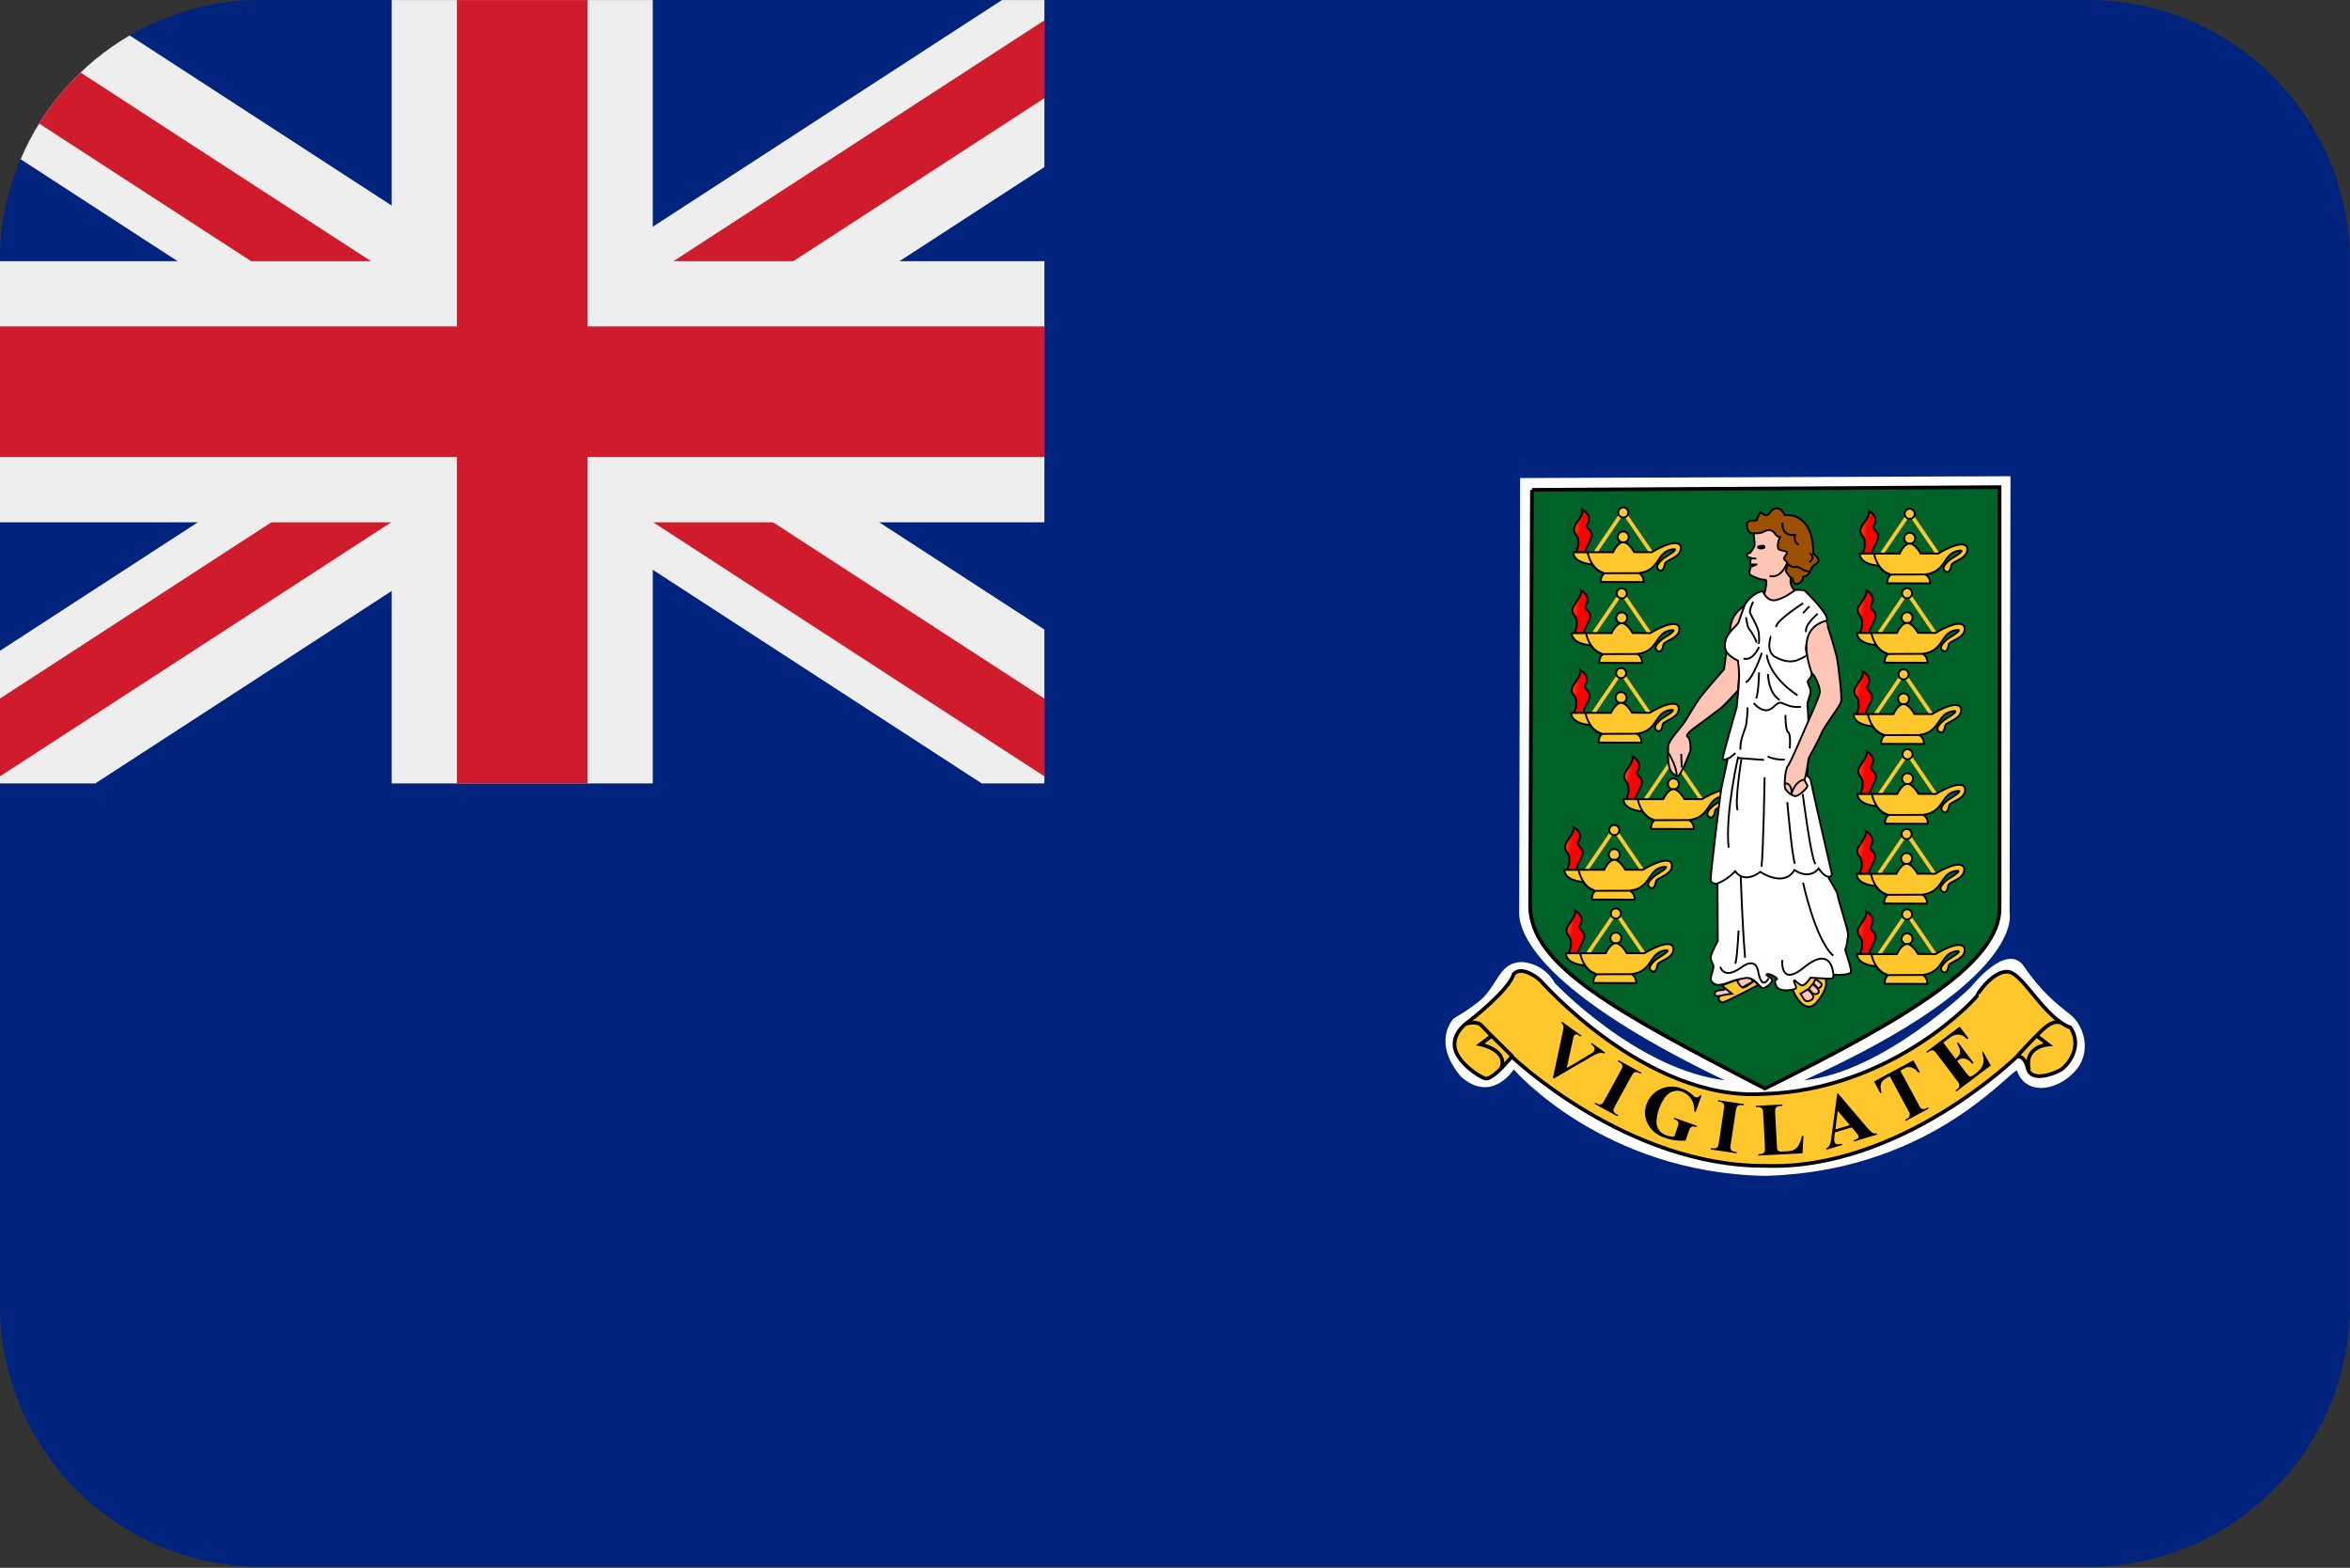 <?xml version="1.0" encoding="UTF-8"?>
<svg xmlns="http://www.w3.org/2000/svg" xmlns:xlink="http://www.w3.org/1999/xlink" viewBox="0 0 3600.1 2401.738">
  <rect x="0" y="0" width="3600.1" height="2401.738" fill="#333333" stroke="none"/>
  <defs>
    <style>
      .cls-1 {
        fill: url(#_무제_그라디언트_15-4);
      }

      .cls-1, .cls-2, .cls-3, .cls-4, .cls-5, .cls-6, .cls-7, .cls-8, .cls-9, .cls-10, .cls-11, .cls-12, .cls-13, .cls-14, .cls-15, .cls-16, .cls-17, .cls-18, .cls-19, .cls-20, .cls-21, .cls-22 {
        stroke: #000;
      }

      .cls-1, .cls-2, .cls-3, .cls-4, .cls-5, .cls-6, .cls-7, .cls-8, .cls-9, .cls-10, .cls-11, .cls-13, .cls-14, .cls-15, .cls-16, .cls-17, .cls-19, .cls-20 {
        stroke-width: 2.832px;
      }

      .cls-2 {
        fill: url(#_무제_그라디언트_15-2);
      }

      .cls-3 {
        fill: url(#_무제_그라디언트_15-5);
      }

      .cls-4 {
        fill: url(#_무제_그라디언트_15-11);
      }

      .cls-5 {
        fill: url(#_무제_그라디언트_15-10);
      }

      .cls-6 {
        fill: url(#_무제_그라디언트_15-8);
      }

      .cls-7, .cls-16, .cls-18, .cls-23, .cls-21 {
        fill: none;
      }

      .cls-7, .cls-18 {
        stroke-linejoin: round;
      }

      .cls-24, .cls-25, .cls-26, .cls-27, .cls-28, .cls-29, .cls-30 {
        stroke-width: 0px;
      }

      .cls-8, .cls-25 {
        fill: #fff;
      }

      .cls-9 {
        fill: url(#_무제_그라디언트_15-12);
      }

      .cls-10 {
        fill: url(#_무제_그라디언트_15);
      }

      .cls-11 {
        fill: url(#_무제_그라디언트_15-9);
      }

      .cls-12, .cls-13 {
        fill: #ffc72c;
      }

      .cls-12, .cls-23, .cls-21, .cls-22 {
        stroke-width: 5.661px;
      }

      .cls-26 {
        fill: #00247d;
      }

      .cls-26, .cls-29, .cls-30 {
        fill-rule: evenodd;
      }

      .cls-14 {
        fill: url(#_무제_그라디언트_15-7);
      }

      .cls-15 {
        fill: #9c5100;
      }

      .cls-27, .cls-30 {
        fill: #eee;
      }

      .cls-17 {
        fill: url(#_무제_그라디언트_15-6);
      }

      .cls-28, .cls-29 {
        fill: #cf1b2b;
      }

      .cls-18 {
        stroke-width: 5.097px;
      }

      .cls-23 {
        stroke: #ffc72c;
      }

      .cls-19 {
        fill: url(#_무제_그라디언트_15-3);
      }

      .cls-20 {
        fill: #ffc6b5;
      }

      .cls-22 {
        fill: #006129;
      }
    </style>
    <linearGradient id="_무제_그라디언트_15" data-name="무제 그라디언트 15" x1="1719.77" y1="1624.239" x2="1688.174" y2="1634.775" gradientTransform="translate(708.323 4472.896) scale(.996 -2.253)" gradientUnits="userSpaceOnUse">
      <stop offset="0" stop-color="red"/>
      <stop offset="1" stop-color="#ff0"/>
    </linearGradient>
    <linearGradient id="_무제_그라디언트_15-2" data-name="무제 그라디언트 15" x1="1718.22" y1="1587.566" x2="1686.624" y2="1598.102" gradientTransform="translate(707.551 4514.2) scale(.996 -2.253)" xlink:href="#_무제_그라디언트_15"/>
    <linearGradient id="_무제_그라디언트_15-3" data-name="무제 그라디언트 15" x1="1717.584" y1="1551.421" x2="1685.988" y2="1561.957" gradientTransform="translate(707.234 4554.909) scale(.996 -2.253)" xlink:href="#_무제_그라디언트_15"/>
    <linearGradient id="_무제_그라디언트_15-4" data-name="무제 그라디언트 15" x1="1771.223" y1="1512.278" x2="1739.627" y2="1522.814" gradientTransform="translate(733.95 4598.995) scale(.996 -2.253)" xlink:href="#_무제_그라디언트_15"/>
    <linearGradient id="_무제_그라디언트_15-5" data-name="무제 그라디언트 15" x1="1710.586" y1="1480.258" x2="1678.991" y2="1490.794" gradientTransform="translate(703.749 4635.059) scale(.996 -2.253)" xlink:href="#_무제_그라디언트_15"/>
    <linearGradient id="_무제_그라디언트_15-6" data-name="무제 그라디언트 15" x1="1712.177" y1="1442.425" x2="1680.581" y2="1452.961" gradientTransform="translate(704.541 4677.669) scale(.996 -2.253)" xlink:href="#_무제_그라디언트_15"/>
    <linearGradient id="_무제_그라디언트_15-7" data-name="무제 그라디언트 15" x1="2013.464" y1="1623.643" x2="1981.868" y2="1634.179" gradientTransform="translate(854.603 4473.568) scale(.996 -2.253)" xlink:href="#_무제_그라디언트_15"/>
    <linearGradient id="_무제_그라디언트_15-8" data-name="무제 그라디언트 15" x1="2010.765" y1="1587.643" x2="1979.169" y2="1598.179" gradientTransform="translate(853.259 4514.114) scale(.996 -2.253)" xlink:href="#_무제_그라디언트_15"/>
    <linearGradient id="_무제_그라디언트_15-9" data-name="무제 그라디언트 15" x1="2007.167" y1="1550.846" x2="1975.571" y2="1561.382" gradientTransform="translate(851.467 4555.557) scale(.996 -2.253)" xlink:href="#_무제_그라디언트_15"/>
    <linearGradient id="_무제_그라디언트_15-10" data-name="무제 그라디언트 15" x1="2011.215" y1="1514.647" x2="1979.619" y2="1525.183" gradientTransform="translate(853.483 4596.327) scale(.996 -2.253)" xlink:href="#_무제_그라디언트_15"/>
    <linearGradient id="_무제_그라디언트_15-11" data-name="무제 그라디언트 15" x1="2010.315" y1="1478.448" x2="1978.719" y2="1488.984" gradientTransform="translate(853.035 4637.097) scale(.996 -2.253)" xlink:href="#_무제_그라디언트_15"/>
    <linearGradient id="_무제_그라디언트_15-12" data-name="무제 그라디언트 15" x1="2010.765" y1="1442.05" x2="1979.169" y2="1452.586" gradientTransform="translate(853.259 4678.091) scale(.996 -2.253)" xlink:href="#_무제_그라디언트_15"/>
  </defs>
  <g id="background">
    <path id="gb" class="cls-26" d="M400,.1h2800c220,0,400,180,400,400v1600c0,220-180,400-400,400H400C180,2400.1,0,2220.1,0,2000.1V400.1C0,180.1,180,.1,400,.1Z"/>
  </g>
  <g id="country">
    <g id="vg">
      <path class="cls-25" d="M2328.78,732.304l751.203-2.79-1.395,668.979s26.481,101.739-314.976,256.44c122.646-12.543,256.44-143.55,256.44-143.55,0,0,54.357-69.684,80.838-30.66,26.478,39.021,51.564,58.533,71.076,73.863,19.512,15.33,34.842,57.144,5.577,87.804-29.265,30.66-75.261,34.842-87.804-2.79-19.512,9.759-139.371,154.704-384.66,161.67-249.471-4.179-386.055-163.062-386.055-163.062,0,0-33.45,52.962-80.835,11.151-45.99-54.354-11.148-89.196-11.148-89.196,0,0,39.021-22.299,50.172-37.632,18.12-20.904,23.694-48.78,54.354-48.78,36.237,2.79,50.172,32.055,50.172,32.055,0,0,125.433,132.402,260.622,149.127-305.208-146.349-316.359-236.94-314.964-259.239l1.395-663.399-.012.009Z"/>
      <path class="cls-22" d="M2346.897,750.421l716.361-4.182v643.89c1.395,83.622-139.371,168.639-359.574,277.347-227.172-117.072-358.182-188.148-359.574-278.739l2.79-638.313-.003-.003Z"/>
      <g id="c">
        <path class="cls-23" d="M2444.382,845.587l42.285-62.103,42.492,62.232"/>
        <path class="cls-13" d="M2495.157,822.37c.125,4.638-3.533,8.498-8.171,8.623s-8.498-3.533-8.623-8.171c-.004-.149-.004-.298,0-.446.122-4.638,3.98-8.299,8.617-8.177,4.464.117,8.056,3.707,8.177,8.171Z"/>
        <path class="cls-13" d="M2452.332,891.457l65.556.186s1.026-8.508-6.849-13.68c34.338-4.719,25.416-35.007,54.174-36.723,5.58.858-15.024,12.876-15.024,12.876,0,0-17.337,12.234-9.441,18.456,6.27,4.938,9.012-3.003,9.87-9.012.858-6.009,27.9-9.87,24.036-27.042-6.438-14.16-44.208,9.444-44.208,9.444l-26.946-.15c-1.68-3.024-9.105-15.15-16.776-15.21-9.099.333-15.51,15.36-15.51,15.36h-60.945s-2.088,15.636,28.815,18.642c6.957,9.087,12.351,11.625,18.399,13.977-4.032,3.36-5.169,7.425-5.151,12.876h0ZM2457.051,878.152l54.6-.186"/>
        <path class="cls-13" d="M2432.043,845.959s4.368,25.539,24.528,31.587"/>
        <path class="cls-10" d="M2428.683,845.623c2.016-9.744,5.712-11.424,9.744-23.856.672-12.099-9.744-10.755-6.72-18.48,5.376-8.4,2.688-16.47-7.392-22.851,2.016,11.088-13.104,21.504-13.104,30.576s7.728,7.059,6.72,20.835c.672,8.064-2.016,6.048-2.688,13.776h13.44Z"/>
        <path class="cls-13" d="M2494.485,785.071c.002,4.266-3.456,7.726-7.722,7.728-4.266.002-7.726-3.456-7.728-7.722s3.456-7.726,7.722-7.728c4.266-.002,7.726,3.456,7.728,7.722h0Z"/>
      </g>
      <g id="c-2" data-name="c">
        <path class="cls-23" d="M2442.066,969.499l42.285-62.103,42.492,62.232"/>
        <path class="cls-13" d="M2492.841,946.282c.125,4.638-3.533,8.498-8.171,8.623s-8.498-3.533-8.623-8.171c-.004-.149-.004-.298,0-.446.122-4.638,3.98-8.299,8.617-8.177,4.464.117,8.056,3.707,8.177,8.171Z"/>
        <path class="cls-13" d="M2450.016,1015.369l65.556.186s1.026-8.508-6.849-13.68c34.338-4.719,25.416-35.007,54.174-36.723,5.58.858-15.024,12.876-15.024,12.876,0,0-17.337,12.234-9.441,18.456,6.27,4.938,9.012-3.003,9.87-9.012.858-6.009,27.9-9.87,24.036-27.042-6.438-14.16-44.208,9.444-44.208,9.444l-26.946-.15c-1.68-3.024-9.105-15.15-16.776-15.21-9.099.333-15.51,15.36-15.51,15.36h-60.945s-2.088,15.636,28.815,18.642c6.957,9.087,12.351,11.625,18.399,13.977-4.032,3.36-5.169,7.425-5.151,12.876h0ZM2454.735,1002.064l54.6-.186"/>
        <path class="cls-13" d="M2429.727,969.871s4.368,25.539,24.528,31.587"/>
        <path class="cls-2" d="M2426.367,969.535c2.016-9.744,5.712-11.424,9.744-23.856.672-12.099-9.744-10.755-6.72-18.48,5.376-8.4,2.688-16.47-7.392-22.851,2.016,11.088-13.104,21.504-13.104,30.576s7.728,7.059,6.72,20.835c.672,8.064-2.016,6.048-2.688,13.776h13.44Z"/>
        <path class="cls-13" d="M2492.169,908.983c.002,4.266-3.456,7.726-7.722,7.728-4.266.002-7.726-3.456-7.728-7.722s3.456-7.726,7.722-7.728c4.266-.002,7.726,3.456,7.728,7.722h0Z"/>
      </g>
      <g id="c-3" data-name="c">
        <path class="cls-23" d="M2441.115,1091.626l42.285-62.103,42.492,62.232"/>
        <path class="cls-13" d="M2491.89,1068.409c.125,4.638-3.533,8.498-8.171,8.623s-8.498-3.533-8.623-8.171c-.004-.149-.004-.298,0-.446.122-4.638,3.98-8.299,8.617-8.177,4.464.117,8.056,3.707,8.177,8.171Z"/>
        <path class="cls-13" d="M2449.065,1137.496l65.556.186s1.026-8.508-6.849-13.68c34.338-4.719,25.416-35.007,54.174-36.723,5.58.858-15.024,12.876-15.024,12.876,0,0-17.337,12.234-9.441,18.456,6.27,4.938,9.012-3.003,9.87-9.012.858-6.009,27.9-9.87,24.036-27.042-6.438-14.16-44.208,9.444-44.208,9.444l-26.946-.15c-1.68-3.024-9.105-15.15-16.776-15.21-9.099.333-15.51,15.36-15.51,15.36h-60.945s-2.088,15.636,28.815,18.642c6.957,9.087,12.351,11.625,18.399,13.977-4.032,3.36-5.169,7.425-5.151,12.876h0ZM2453.784,1124.191l54.6-.186"/>
        <path class="cls-13" d="M2428.776,1091.998s4.368,25.539,24.528,31.587"/>
        <path class="cls-19" d="M2425.416,1091.662c2.016-9.744,5.712-11.424,9.744-23.856.672-12.099-9.744-10.755-6.72-18.48,5.376-8.4,2.688-16.47-7.392-22.851,2.016,11.088-13.104,21.504-13.104,30.576s7.728,7.059,6.72,20.835c.672,8.064-2.016,6.048-2.688,13.776h13.44Z"/>
        <path class="cls-13" d="M2491.218,1031.11c.002,4.266-3.456,7.726-7.722,7.728-4.266.002-7.726-3.456-7.728-7.722s3.456-7.726,7.722-7.728c4.266-.002,7.726,3.456,7.728,7.722h0Z"/>
      </g>
      <g id="c-4" data-name="c">
        <path class="cls-23" d="M2521.263,1223.884l42.285-62.103,42.492,62.232"/>
        <path class="cls-13" d="M2572.038,1200.667c.125,4.638-3.533,8.498-8.171,8.623s-8.498-3.533-8.623-8.171c-.004-.149-.004-.298,0-.446.122-4.638,3.98-8.299,8.617-8.177,4.464.117,8.056,3.707,8.177,8.171Z"/>
        <path class="cls-13" d="M2529.213,1269.754l65.556.186s1.026-8.508-6.849-13.68c34.338-4.719,25.416-35.007,54.174-36.723,5.58.858-15.024,12.876-15.024,12.876,0,0-17.337,12.234-9.441,18.456,6.27,4.938,9.012-3.003,9.87-9.012.858-6.009,27.9-9.87,24.036-27.042-6.438-14.16-44.208,9.444-44.208,9.444l-26.946-.15c-1.68-3.024-9.105-15.15-16.776-15.21-9.099.333-15.51,15.36-15.51,15.36h-60.945s-2.088,15.636,28.815,18.642c6.957,9.087,12.351,11.625,18.399,13.977-4.032,3.36-5.169,7.425-5.151,12.876h0ZM2533.932,1256.449l54.6-.186"/>
        <path class="cls-13" d="M2508.924,1224.256s4.368,25.539,24.528,31.587"/>
        <path class="cls-1" d="M2505.564,1223.92c2.016-9.744,5.712-11.424,9.744-23.856.672-12.099-9.744-10.755-6.72-18.48,5.376-8.4,2.688-16.47-7.392-22.851,2.016,11.088-13.104,21.504-13.104,30.576s7.728,7.059,6.72,20.835c.672,8.064-2.016,6.048-2.688,13.776h13.44Z"/>
        <path class="cls-13" d="M2571.366,1163.368c.002,4.266-3.456,7.726-7.722,7.728-4.266.002-7.726-3.456-7.728-7.722s3.456-7.726,7.722-7.728c4.266-.002,7.726,3.456,7.728,7.722h0Z"/>
      </g>
      <g id="c-5" data-name="c">
        <path class="cls-23" d="M2430.66,1332.076l42.285-62.103,42.492,62.232"/>
        <path class="cls-13" d="M2481.435,1308.859c.125,4.638-3.533,8.498-8.171,8.623s-8.498-3.533-8.623-8.171c-.004-.149-.004-.298,0-.446.122-4.638,3.98-8.299,8.617-8.177,4.464.117,8.056,3.707,8.177,8.171Z"/>
        <path class="cls-13" d="M2438.61,1377.946l65.556.186s1.026-8.508-6.849-13.68c34.338-4.719,25.416-35.007,54.174-36.723,5.58.858-15.024,12.876-15.024,12.876,0,0-17.337,12.234-9.441,18.456,6.27,4.938,9.012-3.003,9.87-9.012.858-6.009,27.9-9.87,24.036-27.042-6.438-14.16-44.208,9.444-44.208,9.444l-26.946-.15c-1.68-3.024-9.105-15.15-16.776-15.21-9.099.333-15.51,15.36-15.51,15.36h-60.945s-2.088,15.636,28.815,18.642c6.957,9.087,12.351,11.625,18.399,13.977-4.032,3.36-5.169,7.425-5.151,12.876h0ZM2443.329,1364.641l54.6-.186"/>
        <path class="cls-13" d="M2418.321,1332.448s4.368,25.539,24.528,31.587"/>
        <path class="cls-3" d="M2414.961,1332.112c2.016-9.744,5.712-11.424,9.744-23.856.672-12.099-9.744-10.755-6.72-18.48,5.376-8.4,2.688-16.47-7.392-22.851,2.016,11.088-13.104,21.504-13.104,30.576s7.728,7.059,6.72,20.835c.672,8.064-2.016,6.048-2.688,13.776h13.44Z"/>
        <path class="cls-13" d="M2480.763,1271.56c.002,4.266-3.456,7.726-7.722,7.728-4.266.002-7.726-3.456-7.728-7.722s3.456-7.726,7.722-7.728c4.266-.002,7.726,3.456,7.728,7.722h0Z"/>
      </g>
      <g id="c-6" data-name="c">
        <path class="cls-23" d="M2433.036,1459.906l42.285-62.103,42.492,62.232"/>
        <path class="cls-13" d="M2483.811,1436.689c.125,4.638-3.533,8.498-8.171,8.623s-8.498-3.533-8.623-8.171c-.004-.149-.004-.298,0-.446.122-4.638,3.98-8.299,8.617-8.177,4.464.117,8.056,3.707,8.177,8.171Z"/>
        <path class="cls-13" d="M2440.986,1505.776l65.556.186s1.026-8.508-6.849-13.68c34.338-4.719,25.416-35.007,54.174-36.723,5.58.858-15.024,12.876-15.024,12.876,0,0-17.337,12.234-9.441,18.456,6.27,4.938,9.012-3.003,9.87-9.012.858-6.009,27.9-9.87,24.036-27.042-6.438-14.16-44.208,9.444-44.208,9.444l-26.946-.15c-1.68-3.024-9.105-15.15-16.776-15.21-9.099.333-15.51,15.36-15.51,15.36h-60.945s-2.088,15.636,28.815,18.642c6.957,9.087,12.351,11.625,18.399,13.977-4.032,3.36-5.169,7.425-5.151,12.876h0ZM2445.705,1492.471l54.6-.186"/>
        <path class="cls-13" d="M2420.697,1460.278s4.368,25.539,24.528,31.587"/>
        <path class="cls-17" d="M2417.337,1459.942c2.016-9.744,5.712-11.424,9.744-23.856.672-12.099-9.744-10.755-6.72-18.48,5.376-8.4,2.688-16.47-7.392-22.851,2.016,11.088-13.104,21.504-13.104,30.576s7.728,7.059,6.72,20.835c.672,8.064-2.016,6.048-2.688,13.776h13.44Z"/>
        <path class="cls-13" d="M2483.139,1399.39c.002,4.266-3.456,7.726-7.722,7.728-4.266.002-7.726-3.456-7.728-7.722-.002-4.266,3.456-7.726,7.722-7.728,4.266-.002,7.726,3.456,7.728,7.722h0Z"/>
      </g>
      <g id="c-7" data-name="c">
        <path class="cls-23" d="M2883.222,847.603l42.285-62.103,42.492,62.232"/>
        <path class="cls-13" d="M2933.997,824.386c.125,4.638-3.533,8.498-8.171,8.623s-8.498-3.533-8.623-8.171c-.004-.149-.004-.298,0-.446.122-4.638,3.98-8.299,8.617-8.177,4.464.117,8.056,3.707,8.177,8.171Z"/>
        <path class="cls-13" d="M2891.172,893.473l65.556.186s1.026-8.508-6.849-13.68c34.338-4.719,25.416-35.007,54.174-36.723,5.58.858-15.024,12.876-15.024,12.876,0,0-17.337,12.234-9.441,18.456,6.27,4.938,9.012-3.003,9.87-9.012.858-6.009,27.9-9.87,24.036-27.042-6.438-14.16-44.208,9.444-44.208,9.444l-26.946-.15c-1.68-3.024-9.105-15.15-16.776-15.21-9.099.333-15.51,15.36-15.51,15.36h-60.945s-2.088,15.636,28.815,18.642c6.957,9.087,12.351,11.625,18.399,13.977-4.032,3.36-5.169,7.425-5.151,12.876h0ZM2895.891,880.168l54.6-.186"/>
        <path class="cls-13" d="M2870.883,847.975s4.368,25.539,24.528,31.587"/>
        <path class="cls-14" d="M2867.523,847.639c2.016-9.744,5.712-11.424,9.744-23.856.672-12.099-9.744-10.755-6.72-18.48,5.376-8.4,2.688-16.47-7.392-22.851,2.016,11.088-13.104,21.504-13.104,30.576s7.728,7.059,6.72,20.835c.672,8.064-2.016,6.048-2.688,13.776h13.44Z"/>
        <path class="cls-13" d="M2933.325,787.087c.002,4.266-3.456,7.726-7.722,7.728-4.266.002-7.726-3.456-7.728-7.722s3.456-7.726,7.722-7.728c4.266-.002,7.726,3.456,7.728,7.722h0Z"/>
      </g>
      <g id="c-8" data-name="c">
        <path class="cls-23" d="M2879.19,969.241l42.285-62.103,42.492,62.232"/>
        <path class="cls-13" d="M2929.965,946.024c.125,4.638-3.533,8.498-8.171,8.623s-8.498-3.533-8.623-8.171c-.004-.149-.004-.298,0-.446.122-4.638,3.98-8.299,8.617-8.177,4.464.117,8.056,3.707,8.177,8.171Z"/>
        <path class="cls-13" d="M2887.14,1015.111l65.556.186s1.026-8.508-6.849-13.68c34.338-4.719,25.416-35.007,54.174-36.723,5.58.858-15.024,12.876-15.024,12.876,0,0-17.337,12.234-9.441,18.456,6.27,4.938,9.012-3.003,9.87-9.012.858-6.009,27.9-9.87,24.036-27.042-6.438-14.16-44.208,9.444-44.208,9.444l-26.946-.15c-1.68-3.024-9.105-15.15-16.776-15.21-9.099.333-15.51,15.36-15.51,15.36h-60.945s-2.088,15.636,28.815,18.642c6.957,9.087,12.351,11.625,18.399,13.977-4.032,3.36-5.169,7.425-5.151,12.876h0ZM2891.859,1001.806l54.6-.186"/>
        <path class="cls-13" d="M2866.851,969.613s4.368,25.539,24.528,31.587"/>
        <path class="cls-6" d="M2863.491,969.277c2.016-9.744,5.712-11.424,9.744-23.856.672-12.099-9.744-10.755-6.72-18.48,5.376-8.4,2.688-16.47-7.392-22.851,2.016,11.088-13.104,21.504-13.104,30.576s7.728,7.059,6.72,20.835c.672,8.064-2.016,6.048-2.688,13.776h13.44Z"/>
        <path class="cls-13" d="M2929.293,908.725c.002,4.266-3.456,7.726-7.722,7.728-4.266.002-7.726-3.456-7.728-7.722-.002-4.266,3.456-7.726,7.722-7.728,4.266-.002,7.726,3.456,7.728,7.722h0Z"/>
      </g>
      <g id="c-9" data-name="c">
        <path class="cls-23" d="M2873.814,1093.57l42.285-62.103,42.492,62.232"/>
        <path class="cls-13" d="M2924.589,1070.353c.125,4.638-3.533,8.498-8.171,8.623s-8.498-3.533-8.623-8.171c-.004-.149-.004-.298,0-.446.122-4.638,3.98-8.299,8.617-8.177,4.464.117,8.056,3.707,8.177,8.171Z"/>
        <path class="cls-13" d="M2881.764,1139.44l65.556.186s1.026-8.508-6.849-13.68c34.338-4.719,25.416-35.007,54.174-36.723,5.58.858-15.024,12.876-15.024,12.876,0,0-17.337,12.234-9.441,18.456,6.27,4.938,9.012-3.003,9.87-9.012.858-6.009,27.9-9.87,24.036-27.042-6.438-14.16-44.208,9.444-44.208,9.444l-26.946-.15c-1.68-3.024-9.105-15.15-16.776-15.21-9.099.333-15.51,15.36-15.51,15.36h-60.945s-2.088,15.636,28.815,18.642c6.957,9.087,12.351,11.625,18.399,13.977-4.032,3.36-5.169,7.425-5.151,12.876h0ZM2886.483,1126.135l54.6-.186"/>
        <path class="cls-13" d="M2861.475,1093.942s4.368,25.539,24.528,31.587"/>
        <path class="cls-11" d="M2858.115,1093.606c2.016-9.744,5.712-11.424,9.744-23.856.672-12.099-9.744-10.755-6.72-18.48,5.376-8.4,2.688-16.47-7.392-22.851,2.016,11.088-13.104,21.504-13.104,30.576s7.728,7.059,6.72,20.835c.672,8.064-2.016,6.048-2.688,13.776h13.44Z"/>
        <path class="cls-13" d="M2923.917,1033.054c.002,4.266-3.456,7.726-7.722,7.728-4.266.002-7.726-3.456-7.728-7.722s3.456-7.726,7.722-7.728c4.266-.002,7.726,3.456,7.728,7.722h0Z"/>
      </g>
      <g id="c-10" data-name="c">
        <path class="cls-23" d="M2879.862,1215.88l42.285-62.103,42.492,62.232"/>
        <path class="cls-13" d="M2930.637,1192.663c.125,4.638-3.533,8.498-8.171,8.623s-8.498-3.533-8.623-8.171c-.004-.149-.004-.298,0-.446.122-4.638,3.98-8.299,8.617-8.177,4.464.117,8.056,3.707,8.177,8.171Z"/>
        <path class="cls-13" d="M2887.812,1261.75l65.556.186s1.026-8.508-6.849-13.68c34.338-4.719,25.416-35.007,54.174-36.723,5.58.858-15.024,12.876-15.024,12.876,0,0-17.337,12.234-9.441,18.456,6.27,4.938,9.012-3.003,9.87-9.012.858-6.009,27.9-9.87,24.036-27.042-6.438-14.16-44.208,9.444-44.208,9.444l-26.946-.15c-1.68-3.024-9.105-15.15-16.776-15.21-9.099.333-15.51,15.36-15.51,15.36h-60.945s-2.088,15.636,28.815,18.642c6.957,9.087,12.351,11.625,18.399,13.977-4.032,3.36-5.169,7.425-5.151,12.876h0ZM2892.531,1248.445l54.6-.186"/>
        <path class="cls-13" d="M2867.523,1216.252s4.368,25.539,24.528,31.587"/>
        <path class="cls-5" d="M2864.163,1215.916c2.016-9.744,5.712-11.424,9.744-23.856.672-12.099-9.744-10.755-6.72-18.48,5.376-8.4,2.688-16.47-7.392-22.851,2.016,11.088-13.104,21.504-13.104,30.576s7.728,7.059,6.72,20.835c.672,8.064-2.016,6.048-2.688,13.776h13.44Z"/>
        <path class="cls-13" d="M2929.965,1155.364c.002,4.266-3.456,7.726-7.722,7.728-4.266.002-7.726-3.456-7.728-7.722-.002-4.266,3.456-7.726,7.722-7.728,4.266-.002,7.726,3.456,7.728,7.722h0Z"/>
      </g>
      <g id="c-11" data-name="c">
        <path class="cls-23" d="M2878.518,1338.19l42.285-62.103,42.492,62.232"/>
        <path class="cls-13" d="M2929.293,1314.973c.125,4.638-3.533,8.498-8.171,8.623s-8.498-3.533-8.623-8.171c-.004-.149-.004-.298,0-.446.122-4.638,3.98-8.299,8.617-8.177,4.464.117,8.056,3.707,8.177,8.171Z"/>
        <path class="cls-13" d="M2886.468,1384.06l65.556.186s1.026-8.508-6.849-13.68c34.338-4.719,25.416-35.007,54.174-36.723,5.58.858-15.024,12.876-15.024,12.876,0,0-17.337,12.234-9.441,18.456,6.27,4.938,9.012-3.003,9.87-9.012.858-6.009,27.9-9.87,24.036-27.042-6.438-14.16-44.208,9.444-44.208,9.444l-26.946-.15c-1.68-3.024-9.105-15.15-16.776-15.21-9.099.333-15.51,15.36-15.51,15.36h-60.945s-2.088,15.636,28.815,18.642c6.957,9.087,12.351,11.625,18.399,13.977-4.032,3.36-5.169,7.425-5.151,12.876h0ZM2891.187,1370.755l54.6-.186"/>
        <path class="cls-13" d="M2866.179,1338.562s4.368,25.539,24.528,31.587"/>
        <path class="cls-4" d="M2862.819,1338.226c2.016-9.744,5.712-11.424,9.744-23.856.672-12.099-9.744-10.755-6.72-18.48,5.376-8.4,2.688-16.47-7.392-22.851,2.016,11.088-13.104,21.504-13.104,30.576s7.728,7.059,6.72,20.835c.672,8.064-2.016,6.048-2.688,13.776h13.44Z"/>
        <path class="cls-13" d="M2928.621,1277.674c.002,4.266-3.456,7.726-7.722,7.728-4.266.002-7.726-3.456-7.728-7.722s3.456-7.726,7.722-7.728c4.266-.002,7.726,3.456,7.728,7.722h0Z"/>
      </g>
      <g id="c-12" data-name="c">
        <path class="cls-23" d="M2879.19,1461.172l42.285-62.103,42.492,62.232"/>
        <path class="cls-13" d="M2929.965,1437.955c.125,4.638-3.533,8.498-8.171,8.623s-8.498-3.533-8.623-8.171c-.004-.149-.004-.298,0-.446.122-4.638,3.98-8.299,8.617-8.177,4.464.117,8.056,3.707,8.177,8.171Z"/>
        <path class="cls-13" d="M2887.14,1507.042l65.556.186s1.026-8.508-6.849-13.68c34.338-4.719,25.416-35.007,54.174-36.723,5.58.858-15.024,12.876-15.024,12.876,0,0-17.337,12.234-9.441,18.456,6.27,4.938,9.012-3.003,9.87-9.012.858-6.009,27.9-9.87,24.036-27.042-6.438-14.16-44.208,9.444-44.208,9.444l-26.946-.15c-1.68-3.024-9.105-15.15-16.776-15.21-9.099.333-15.51,15.36-15.51,15.36h-60.945s-2.088,15.636,28.815,18.642c6.957,9.087,12.351,11.625,18.399,13.977-4.032,3.36-5.169,7.425-5.151,12.876h0ZM2891.859,1493.737l54.6-.186"/>
        <path class="cls-13" d="M2866.851,1461.544s4.368,25.539,24.528,31.587"/>
        <path class="cls-9" d="M2863.491,1461.208c2.016-9.744,5.712-11.424,9.744-23.856.672-12.099-9.744-10.755-6.72-18.48,5.376-8.4,2.688-16.47-7.392-22.851,2.016,11.088-13.104,21.504-13.104,30.576s7.728,7.059,6.72,20.835c.672,8.064-2.016,6.048-2.688,13.776h13.44Z"/>
        <path class="cls-13" d="M2929.293,1400.656c.002,4.266-3.456,7.726-7.722,7.728-4.266.002-7.726-3.456-7.728-7.722-.002-4.266,3.456-7.726,7.722-7.728,4.266-.002,7.726,3.456,7.728,7.722h0Z"/>
      </g>
      <g>
        <path class="cls-13" d="M2747.529,1519.045s17.106,39.441,36.591,15.207c19.482-24.237,12.354-34.689,12.354-34.689l-43.719-23.76-12.828,27.084,7.602,16.158Z"/>
        <path class="cls-20" d="M2785.071,1513.816s2.85.477,5.226-3.801-5.226-6.18-8.55-10.929l-3.804,7.602,7.128,7.128ZM2686.227,1503.361l-38.49,20.91s-19.011,3.801-20.436,0c-1.425-3.804.477-7.128,10.455-7.605,9.981-.474,37.065-25.185,37.065-25.185l11.406,11.88h0ZM2686.704,819.547s.951,9.03,1.425,13.782c.477,4.752-7.602,14.73-8.079,14.256s-4.275.474-3.801,3.324c.477,2.85,6.18,3.804,6.18,3.804,0,0-2.379,9.978,0,10.452,2.373.477-6.18,12.831,0,16.158,6.177,3.327,16.629,7.602,21.381,6.654,4.752-.951,0,18.531,0,18.531l-13.305,28.512,73.182-7.602-15.207-24.237s-7.128-4.752-5.226-18.531c1.899-13.782-.951-76.032-.951-76.032l-52.272-7.128-3.327,18.057h0ZM2673.396,927.892s-23.76,10.929-22.809,40.392c-6.18,28.512-9.504,57.024-9.504,57.024,0,0-28.038,31.839-36.591,43.245-8.553,11.403-21.384,34.689-26.136,40.866-4.752,6.18-23.286,26.61-22.809,34.215.474,7.602-4.278,41.34,14.256,45.144,4.752,1.899,19.959-38.97,19.959-38.97,0,0,.948-17.58-4.278-20.907-5.226-3.324,11.406-14.73,11.406-14.73,0,0,31.836-23.286,38.964-28.989,7.128-5.7,26.61-27.561,26.61-27.561l10.932-129.729h0Z"/>
        <path class="cls-8" d="M2700.483,905.56s6.18,16.632,19.959,13.782c13.782-2.85,29.94-15.684,29.94-15.684,0,0,12.828-.474,14.73,1.428,1.899,1.899,34.689,33.738,33.738,43.716-.951,9.981-15.207,7.128-20.433,13.782-5.229,6.654-13.782,23.286-11.406,35.64,2.376,12.357,9.504,28.512,8.553,34.689-.948,6.18-6.177,8.079-6.177,11.406s4.278,9.03,4.278,15.207-5.703,15.207-4.752,21.384c.951,6.18,1.425,24.234,1.425,24.234l-1.425,83.637s4.752,2.85,5.226,7.602c.477,4.752,32.313,143.037,32.313,143.037,0,0-1.425,4.275-4.752,3.801-3.324-.477,12.831,21.384,13.308,27.561.474,6.18,16.632,54.648,16.155,61.302-.474,6.651-2.85,21.384-4.275,21.858-1.428.474,10.452,30.414,8.55,35.166-1.899,4.752-21.381,4.275-21.381,4.275l-5.229-.948s.477,6.177-3.324,6.651-31.839-1.425-31.839-1.425c0,0-8.079,12.354-12.831,11.88-4.752-.474-10.929-9.03-12.357-7.602-1.425,1.425,4.278,9.501,2.85,11.88-1.422,2.376-25.659,7.602-30.411-3.804-4.752-11.403,2.85-8.55,1.428-10.929-1.428-2.376-12.357-8.553-15.684-6.651-3.327,1.899,8.556,4.752,8.079,9.504-.474,4.752-10.455,11.88-14.256,11.88s-12.831-17.583-26.136-15.684c-13.305,1.902-21.858,5.229-21.858,5.229,0,0-15.684,6.651-22.335,5.226-6.654-1.425-9.504-6.654-9.504-9.504s4.752-15.207,4.275-19.008-4.275-7.602-4.275-13.305,10.929-25.185,10.929-25.185l-.474-87.438s-9.981,0-10.455-6.18c-.474-6.18,15.207-138.282,17.58-146.835,2.379-8.553,8.556-38.967,8.556-38.967,0,0-7.128,3.327-7.605,0-.474-3.327,21.384-78.882,21.384-78.882,0,0,3.804-37.542,3.804-47.52s-1.902-23.76-1.902-23.76c0,0-19.509-8.259-19.959-20.91-1.785-20.127,18.534-31.362,20.91-38.016l9.504-26.61s10.455-18.06,27.561-20.91h0Z"/>
        <path class="cls-13" d="M2693.355,1509.064s-46.095,24.237-52.746,26.136c-6.654,1.902-10.932-8.079-4.278-9.978,6.654-1.902,17.106-2.85,17.106-2.85,0,0-15.681-12.36-15.204-12.834.474-.474,21.384-8.076,21.858-8.076s6.654,12.354,10.929,11.403c4.278-.951,16.632-10.452,16.632-10.452,0,0,6.654,7.602,5.703,6.651h0Z"/>
        <path class="cls-20" d="M2758.296,1522.369c4.359,5.622,6.06,15.369,16.041,9.666,9.981-5.7-5.112-16.284-5.112-16.284l-10.929,6.618h0Z"/>
        <path class="cls-20" d="M2776.515,1521.418s4.752,3.801,9.03-.474-8.556-13.308-8.556-13.308l-6.177,7.128,5.703,6.654ZM2796.951,950.98c.474,0,15.681,47.046,17.58,58.926,1.902,11.88,8.082,59.4,5.706,66.051-2.376,6.654-26.61,38.49-29.463,46.569-2.85,8.079-19.959,38.97-19.959,38.97,0,0-4.278,30.411-6.18,31.836-1.899,1.428,4.908,8.892,4.278,11.406-.942,2.829-13.779,16.158-19.482,14.73-5.7-1.425-14.73-8.079-15.207-14.256-.477-6.177.474-26.61,4.752-31.836,4.278-5.229,26.61-57.975,28.038-61.302,1.425-3.327,20.43-44.67,20.91-51.798.474-7.128-5.916-23.61-12.636-29.658-14.955-44.019-9.078-70.566,21.663-79.638h0Z"/>
        <path class="cls-15" d="M2685.276,816.697s10.455,1.425,16.158-1.902c5.7-3.324,12.354-4.752,17.106,1.902,4.752,6.654,8.079,6.18,8.079,6.18,0,0-7.128,17.58,0,19.482,7.128,1.899,10.455,1.899,10.929,4.275.477,2.376-6.18,7.605-4.278,9.981,1.902,2.376,5.229,5.226,5.703,7.128.477,1.899-4.275,9.978-2.85,11.88,1.425,1.899,5.7,9.504,8.553,9.504s.951,11.88,9.504,9.03,8.079-10.458,8.079-10.458c0,0,9.03-1.425,11.406-9.504,2.373-8.076,8.076-9.978,8.076-9.978,0,0,11.406-6.18-3.801-15.681,0-66.528-43.719-59.4-43.719-59.4,0,0-5.226-11.88-13.779-10.455s-9.03,11.406-15.21,10.455c-6.174-.951-7.599-5.229-8.076-4.752-.474.474-5.7,9.978-5.7,12.354s-16.635-3.327-15.21,9.03c1.428,12.354,9.504,11.88,9.03,10.929h0Z"/>
        <g>
          <path class="cls-16" d="M2762.259,924.091s-42.294,27.087-41.34,36.591M2771.763,928.843s-9.504,10.455-9.978,10.455M2784.594,940.249s-20.91,17.106-17.58,28.038M2685.753,921.715s-6.18,12.831-4.752,17.106c1.425,4.278,11.88,20.436,13.305,30.414,1.425,9.978,0,17.109,0,17.109M2674.824,945.475s1.902,15.207,4.752,18.06c2.85,2.85,10.455,15.678,11.406,20.907M2671.023,1008.676s12.354,6.18,23.76-17.58M2713.314,974.464c-.474,0-9.03,23.286,6.18,31.839,15.204,8.553,26.61,7.602,33.261,5.226,6.654-2.376,13.782-6.651,13.782-6.651M2706.663,1002.976s.951,31.365,47.046,62.25M2708.562,1032.436s-.474,27.561,17.58,39.918M2699.058,1000.123s-13.782,40.866-24.711,45.144M2694.783,1030.06s-.474,29.46-4.278,39.918M2686.704,1077.106s9.504,11.88,19.959,10.929c10.455-.948,14.73-13.305,21.858-11.403,7.128,1.899,13.782,7.602,30.414,6.177M2735.175,1095.163s0,24.234,4.278,26.61,2.376,24.711,2.376,24.711M2677.2,1083.76s-.474,22.809-3.327,30.888c-2.85,8.079-8.553,21.861-7.602,33.741M2648.211,1161.691c2.376-.951,10.455-8.079,10.455-8.079M2662.944,1158.841s-20.433,87.438-14.73,139.71M2667.696,1163.119s-10.455,65.58-5.7,77.934"/>
          <path class="cls-16" d="M2662.467,1161.217c.474,0,39.918,2.85,39.918,2.85M2708.088,1158.841s10.929,5.7,26.136,4.752M2703.336,1190.68s-1.902,112.149-4.752,136.86M2761.785,1216.339s12.354,98.367,19.482,107.394M2738.025,1228.696s7.602,86.961,11.88,94.566M2630.154,1353.673s14.73-4.752,28.035-19.008c15.21,20.433,38.493.951,38.493.951,0,0,36.114,24.711,52.272-2.85,24.711,16.155,37.065-2.379,37.065-2.379,0,0,9.03,13.782,15.684,12.357M2762.259,1352.248s18.534,86.961,46.095,111.672"/>
          <path class="cls-16" d="M2666.745,1343.218s2.376,72.705,6.654,124.026M2663.418,1425.43s-2.376,47.52-5.229,50.847M2635.38,1481.026s5.226,20.433,31.362,1.425c26.136-19.008,26.61,7.128,27.564,9.981.948,2.85,5.226,23.283,15.204,6.177M2730.423,1470.574s-4.278,42.291,33.264,11.403c37.542-30.885,43.719-.474,44.67,9.03M2730.897,800.539s-3.327,20.91,19.008,19.008c-2.85,11.406,5.7,15.207,5.7,15.207M2772.24,847.585c.477,0,9.978,6.18-.474,13.782M2739.927,864.217s4.752,5.7,9.978,4.278c5.229-1.425,13.782,5.226,13.782,5.226,0,0,7.128,2.376,8.079.951M2710.938,882.274s16.158,6.18,26.61-19.482M2681.001,855.187l9.504.474M2575.569,1154.872l.744,20.826M2556.039,1153.327s13.35,22.329,12.237,34.23"/>
          <path class="cls-7" d="M2682.426,864.691h8.553l-7.602,3.327M2734.995,1199.986s9.984-1.05,9.669,15.618c6.375-20.706,19.338-21.198,19.338-21.198"/>
          <path class="cls-18" d="M2694.306,838.081c1.425,0,6.651-1.902,7.602-.474.951,1.425-5.7,2.376-7.602.474Z"/>
        </g>
      </g>
      <g>
        <path class="cls-12" d="M2700.897,1675.837c200.694-5.574,330.306-150.519,328.914-151.914-1.395-1.392,26.481-40.416,48.78-34.842,22.299,5.574,54.354,71.079,93.378,85.014,19.512,30.66-5.577,58.536-13.938,64.11-8.361,5.577-45.99,20.91-51.567-1.392-5.574-22.299-16.725-18.12-16.725-18.12,0,0-178.392,174.213-384.66,167.247-213.234,1.392-388.842-167.244-388.842-167.244l-15.33,16.722s-16.725,18.12-25.086,16.725c-8.361-1.392-44.598-25.086-47.385-48.78-2.79-23.691,22.299-39.021,22.299-39.021,0,0,61.32-47.388,68.292-72.474,13.935-13.938,40.416,9.756,40.416,9.756,0,0,161.67,185.361,341.457,174.21l-.003.003Z"/>
        <path class="cls-21" d="M2246.565,1568.038s16.584-4.422,22.665,2.49c6.081,6.906,47.814,47.814,47.814,47.814"/>
        <path class="cls-21" d="M2284.431,1587.385l-16.584,12.438s41.736,8.289,32.34,35.655M3157.02,1566.655s-8.292-4.422-21.282,5.25c-12.99,9.675-45.882,46.437-45.882,46.437"/>
        <path class="cls-21" d="M3119.7,1586.281l17.967,13.821s-37.59,2.487-29.298,38.142"/>
      </g>
      <path class="cls-24" d="M2458.992,1612.288c-1.086,3.156-3.963-.087-6.351.549-6.282.237-11.502,4.335-16.884,7.131l-55.221,32.193c-1.86-.609-1.419-2.112-.966-3.618,4.908-22.989,10.005-45.939,14.775-68.958.792-4.026,2.07-9.03-1.818-11.958-1.653-1.128.903-3.42,1.965-1.338l28.23,20.13c-.906,2.655-2.511.795-4.116-.282-3.909-3.759-8.619-.285-8.505,4.464-3.357,15.156-6.63,30.33-9.954,45.495,12.495-7.428,25.134-14.622,37.518-22.236,4.422-1.968,7.68-7.893,3.087-11.565-1.746-1.029-4.632-3.84-1.755-4.266l19.995,14.259h0ZM2478.825,1708.246c-.504,1.716-1.398,2.094-2.766.858l-33.222-18.168c.501-1.716,1.398-2.094,2.766-.858,3,2.04,7.902,2.814,10.089-.765,4.398-7.05,8.103-14.517,12.18-21.759,5.535-10.26,11.307-20.4,16.677-30.744,2.568-3.666-.3-8.184-3.894-9.753-1.215-.651-3.003-1.134-1.47-2.592.741-.912,2.316,1.035,3.39,1.269l31.851,17.418c-.504,1.716-1.401,2.094-2.769.858-3-2.04-7.926-2.82-10.14.735-4.395,7.053-8.1,14.52-12.174,21.762-5.541,10.26-11.31,20.4-16.68,30.744-2.565,3.69.291,8.241,3.942,9.78l2.22,1.215h0ZM2606.652,1678.264l-9.021,25.329c-3.696-.39-1.239-5.124-2.388-7.62-1.32-11.4-9.729-22.041-21.18-24.48-8.76-2.385-18,2.124-23.145,9.246-7.77,10.611-12.495,23.559-13.161,36.705-.444,7.47,2.985,15.138,9.51,19.071,5.169,3.408,11.451,4.779,17.589,4.608,2.166-6.39,4.758-12.645,6.561-19.143.741-4.23-3.63-6.78-7.125-7.749-.543-1.23.81-2.736,2.235-1.416l33.111,11.796c-.396,4.074-5.001-.327-7.551,1.299-4.08,1.566-4.428,6.471-5.973,10.02l-4.035,11.325c-14.838,1.05-30.132-2.088-43.044-9.558-12.555-7.911-21.045-23.184-18.576-38.166,1.914-12.822,9.903-24.831,21.726-30.495,10.86-5.772,24.111-5.748,35.388-1.176,6.165,2.079,11.49,5.892,16.26,10.23,2.892,3.9,8.487,3.909,10.86-.525l1.959.699M2660.508,1764.703c-.066,1.347-.216,2.58-1.83,1.83l-37.914-5.745c.069-1.347.219-2.58,1.83-1.83,3.288.672,7.692.618,9.279-2.928,1.605-5.064,1.926-10.428,2.85-15.645,2.169-14.568,4.485-29.118,6.558-43.701.804-3.144-.27-6.699-3.525-7.92-1.842-.87-3.897-1.002-5.88-1.332.069-1.35.219-2.58,1.83-1.83l37.914,5.745c-.066,1.347-.216,2.58-1.83,1.827-3.303-.681-7.689-.591-9.333,2.922-1.605,5.064-1.926,10.428-2.85,15.645-2.169,14.568-4.485,29.118-6.558,43.701-.798,3.135.282,6.762,3.555,7.944,1.86.846,3.915.99,5.904,1.32v-.003ZM2762.862,1739.842l-1.5,26.886-67.638,3.45c-.414-1.644.03-2.52,1.818-2.175,3.399.087,7.779-1.356,8.211-5.256.3-6.681-.45-13.365-.672-20.043-.729-13.326-1.257-26.661-2.13-39.975.375-3.966-3.198-6.903-6.96-6.783-1.194-.606-4.425,1.245-4.101-.93-.546-1.767,1.905-.828,2.94-1.164l37.623-1.92c.414,1.647-.027,2.52-1.818,2.175-3.474-.018-7.995.828-8.955,4.752-.549,5.778.258,11.592.411,17.385.762,13.875,1.302,27.768,2.22,41.631-.282,3.63,2.631,6.84,6.39,6.141,5.49-.273,11.1-.039,16.461-1.419,7.521-2.001,11.622-9.45,13.68-16.41,1.35-1.881.234-6.573,3.213-6.303l.807-.042M2815.592,1674.757c-1.794.03-1.002,2.319-1.458,3.519-2.994,22.428-5.832,44.88-8.928,67.296-.753,4.965-1.992,10.764-6.891,13.275-1.809.642-.216,3.486,1.44,1.905l22.587-6.777c-.285-3.804-4.62-.348-7.05-1.017-5.181-.006-5.952-6.3-5.232-10.23l.939-7.971,25.875-7.782c3.3,4.158,6.942,8.07,9.93,12.459,2.241,4.23-3.21,6.165-6.375,6.981-1.479.156-.189,3.255,1.161,1.815l34.002-10.191c-.102-3.849-5.031-.24-7.107-2.811-6.363-4.782-10.932-11.436-16.2-17.325l-36.693-43.146h0ZM2815.404,1701.664l18.375,21.936-22.029,6.564,3.654-28.5ZM2931.3,1624.237l9.777,18.18c-3.042,2.616-4.623-3.447-7.38-4.371-4.521-3.804-11.337-4.524-16.371-1.296-2.061,1.071-4.095,2.19-6.144,3.285,9.831,18.204,19.527,36.48,29.445,54.636,1.533,4.656,7.254,5.529,10.944,2.904,1.428-1.035,2.718-1.62,3.18.564-4.992,2.895-10.446,5.646-15.615,8.484l-19.527,10.5c-1.53-1.59-.507-2.409,1.221-3.018,4.626-1.719,6.405-7.335,3.306-11.289-9.618-18.075-19.38-36.078-29.055-54.126-5.388,2.985-12.27,5.676-13.629,12.396-1.53,4.23.72,9.405.72,13.002-1.659,1.722-2.094-.627-2.862-1.869l-8.355-15.54,60.345-32.439v-.003ZM2977.052,1597.111l18.699,24.789c4.335-2.757,7.956-7.68,6.654-13.059.501-4.2-5.508-8.964-3.444-11.91,1.359-.843,2.16,2.301,3.285,3.132l21.354,28.308c-2.784,3.171-4.8-3.294-7.749-3.993-4.161-2.958-9.999-4.431-14.46-1.191-3.33,1.062-3.174,2.931-.909,4.986,5.01,6.468,9.66,13.23,15.009,19.425,3.273,3.177,7.344-.144,10.116-2.352,7.164-4.878,13.455-12.495,13.086-21.63.468-3.99-2.037-8.442-2.01-11.805,1.605-2.139,2.055,1.179,2.976,2.265l10.098,18.24-52.632,39.699c-2.283-1.62-.036-2.571,1.404-3.69,4.914-3.036,3.351-9.234-.264-12.639-11.244-14.808-22.29-29.772-33.678-44.469-2.916-3.954-8.295-1.872-11.235.885-1.221,1.731-3.132-1.737-.819-1.992l49.629-37.437,13.584,18.009c-3.147,3.192-5.934-3.921-9.525-4.293-6.519-3.393-14.271-.66-19.659,3.63-3.222,2.292-6.342,4.725-9.51,7.092"/>
    </g>
    <g id="mini-gb">
      <path class="cls-26" d="M1600,.1v1200H0V400.1C0,180.1,180,.1,400,.1h1200Z"/>
      <path id="Path" class="cls-30" d="M1534.9.1h65.1v255.8l-545.5,354.3,545.5,354.2v235.7h-96l-679-440.9-679,440.9H0v-203.2l595.5-386.7L31.6,243.9C65.5,164.1,124.5,97.6,198.7,54.3l626.3,406.7L1534.9.1Z"/>
      <path id="Path-2" class="cls-29" d="M0,1189.3v-119.2l708.2-460L60,189.3c17.8-28.7,39.2-54.9,63.4-78.2l676.6,439.4L1600,31.1v119.3l-708.2,459.7,708.2,460v119.2l-800-519.5L0,1189.3Z"/>
      <polygon id="Shape" class="cls-27" points="1000 400.1 1600 400.1 1600 800.1 1000 800.1 1000 1200.1 600 1200.1 600 800.1 0 800.1 0 400.1 600 400.1 600 .1 1000 .1 1000 400.1"/>
      <polygon id="Shape-2" class="cls-28" points="900 500.1 900 .1 700 .1 700 500.1 0 500.1 0 700.1 700 700.1 700 1200.1 900 1200.1 900 700.1 1600 700.1 1600 500.1 900 500.1"/>
    </g>
  </g>
</svg>